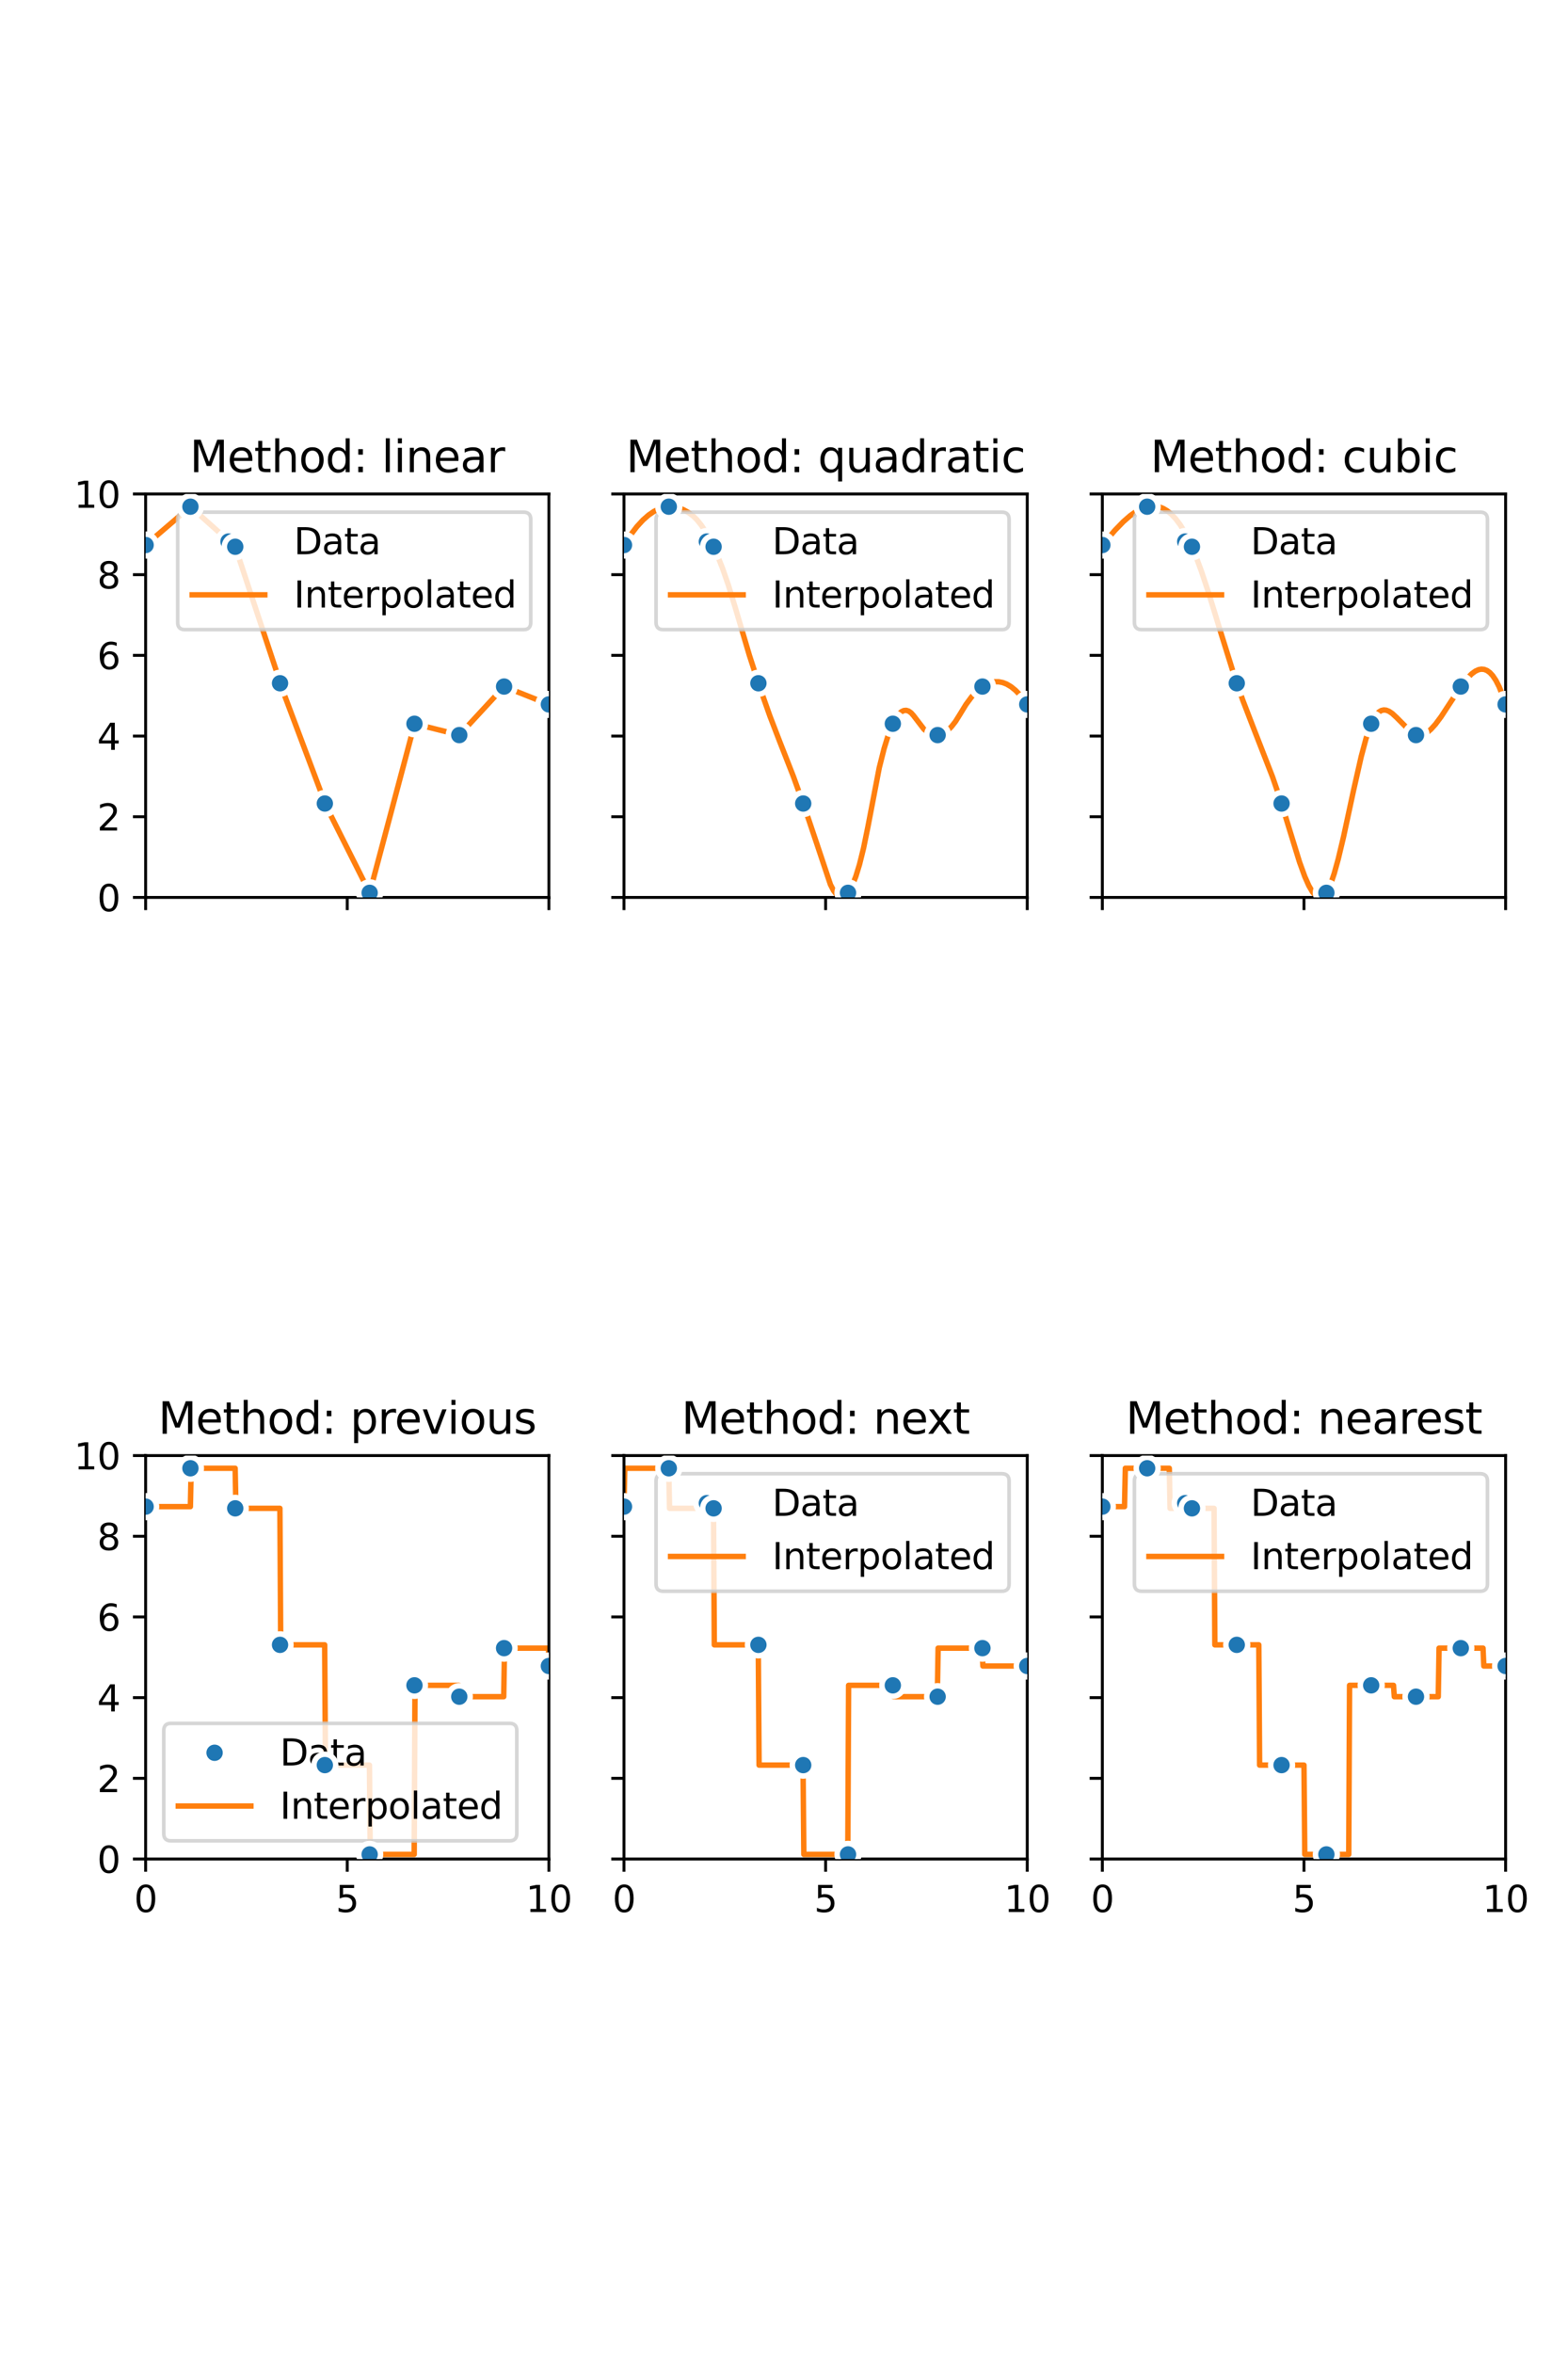 <?xml version="1.0" encoding="utf-8" standalone="no"?>
<!DOCTYPE svg PUBLIC "-//W3C//DTD SVG 1.1//EN"
  "http://www.w3.org/Graphics/SVG/1.1/DTD/svg11.dtd">
<svg xmlns:xlink="http://www.w3.org/1999/xlink" width="432pt" height="648pt" viewBox="0 0 432 648" xmlns="http://www.w3.org/2000/svg" version="1.1">
 <defs>
  <style type="text/css">*{stroke-linejoin: round; stroke-linecap: butt}</style>
 </defs>
 <g id="figure_1">
  <g id="patch_1">
   <path d="M 0 648 
L 432 648 
L 432 0 
L 0 0 
z
" style="fill: #ffffff"/>
  </g>
  <g id="axes_1">
   <g id="patch_2">
    <path d="M 40.12 247.144 
L 151.223 247.144 
L 151.223 136.041 
L 40.12 136.041 
z
" style="fill: #ffffff"/>
   </g>
   <g id="matplotlib.axis_1">
    <g id="xtick_1">
     <g id="line2d_1">
      <defs>
       <path id="m1d83438aa8" d="M 0 0 
L 0 3.5 
" style="stroke: #000000; stroke-width: 0.8"/>
      </defs>
      <g>
       <use xlink:href="#m1d83438aa8" x="40.12" y="247.144" style="stroke: #000000; stroke-width: 0.8"/>
      </g>
     </g>
    </g>
    <g id="xtick_2">
     <g id="line2d_2">
      <g>
       <use xlink:href="#m1d83438aa8" x="95.672" y="247.144" style="stroke: #000000; stroke-width: 0.8"/>
      </g>
     </g>
    </g>
    <g id="xtick_3">
     <g id="line2d_3">
      <g>
       <use xlink:href="#m1d83438aa8" x="151.223" y="247.144" style="stroke: #000000; stroke-width: 0.8"/>
      </g>
     </g>
    </g>
   </g>
   <g id="matplotlib.axis_2">
    <g id="ytick_1">
     <g id="line2d_4">
      <defs>
       <path id="ma675f79141" d="M 0 0 
L -3.5 0 
" style="stroke: #000000; stroke-width: 0.8"/>
      </defs>
      <g>
       <use xlink:href="#ma675f79141" x="40.12" y="247.144" style="stroke: #000000; stroke-width: 0.8"/>
      </g>
     </g>
     <g id="text_1">
      <!-- 0 -->
      <g transform="translate(26.758 250.943) scale(0.1 -0.1)">
       <defs>
        <path id="DejaVuSans-30" d="M 2034 4250 
Q 1547 4250 1301 3770 
Q 1056 3291 1056 2328 
Q 1056 1369 1301 889 
Q 1547 409 2034 409 
Q 2525 409 2770 889 
Q 3016 1369 3016 2328 
Q 3016 3291 2770 3770 
Q 2525 4250 2034 4250 
z
M 2034 4750 
Q 2819 4750 3233 4129 
Q 3647 3509 3647 2328 
Q 3647 1150 3233 529 
Q 2819 -91 2034 -91 
Q 1250 -91 836 529 
Q 422 1150 422 2328 
Q 422 3509 836 4129 
Q 1250 4750 2034 4750 
z
" transform="scale(0.016)"/>
       </defs>
       <use xlink:href="#DejaVuSans-30"/>
      </g>
     </g>
    </g>
    <g id="ytick_2">
     <g id="line2d_5">
      <g>
       <use xlink:href="#ma675f79141" x="40.12" y="224.923" style="stroke: #000000; stroke-width: 0.8"/>
      </g>
     </g>
     <g id="text_2">
      <!-- 2 -->
      <g transform="translate(26.758 228.723) scale(0.1 -0.1)">
       <defs>
        <path id="DejaVuSans-32" d="M 1228 531 
L 3431 531 
L 3431 0 
L 469 0 
L 469 531 
Q 828 903 1448 1529 
Q 2069 2156 2228 2338 
Q 2531 2678 2651 2914 
Q 2772 3150 2772 3378 
Q 2772 3750 2511 3984 
Q 2250 4219 1831 4219 
Q 1534 4219 1204 4116 
Q 875 4013 500 3803 
L 500 4441 
Q 881 4594 1212 4672 
Q 1544 4750 1819 4750 
Q 2544 4750 2975 4387 
Q 3406 4025 3406 3419 
Q 3406 3131 3298 2873 
Q 3191 2616 2906 2266 
Q 2828 2175 2409 1742 
Q 1991 1309 1228 531 
z
" transform="scale(0.016)"/>
       </defs>
       <use xlink:href="#DejaVuSans-32"/>
      </g>
     </g>
    </g>
    <g id="ytick_3">
     <g id="line2d_6">
      <g>
       <use xlink:href="#ma675f79141" x="40.12" y="202.703" style="stroke: #000000; stroke-width: 0.8"/>
      </g>
     </g>
     <g id="text_3">
      <!-- 4 -->
      <g transform="translate(26.758 206.502) scale(0.1 -0.1)">
       <defs>
        <path id="DejaVuSans-34" d="M 2419 4116 
L 825 1625 
L 2419 1625 
L 2419 4116 
z
M 2253 4666 
L 3047 4666 
L 3047 1625 
L 3713 1625 
L 3713 1100 
L 3047 1100 
L 3047 0 
L 2419 0 
L 2419 1100 
L 313 1100 
L 313 1709 
L 2253 4666 
z
" transform="scale(0.016)"/>
       </defs>
       <use xlink:href="#DejaVuSans-34"/>
      </g>
     </g>
    </g>
    <g id="ytick_4">
     <g id="line2d_7">
      <g>
       <use xlink:href="#ma675f79141" x="40.12" y="180.482" style="stroke: #000000; stroke-width: 0.8"/>
      </g>
     </g>
     <g id="text_4">
      <!-- 6 -->
      <g transform="translate(26.758 184.281) scale(0.1 -0.1)">
       <defs>
        <path id="DejaVuSans-36" d="M 2113 2584 
Q 1688 2584 1439 2293 
Q 1191 2003 1191 1497 
Q 1191 994 1439 701 
Q 1688 409 2113 409 
Q 2538 409 2786 701 
Q 3034 994 3034 1497 
Q 3034 2003 2786 2293 
Q 2538 2584 2113 2584 
z
M 3366 4563 
L 3366 3988 
Q 3128 4100 2886 4159 
Q 2644 4219 2406 4219 
Q 1781 4219 1451 3797 
Q 1122 3375 1075 2522 
Q 1259 2794 1537 2939 
Q 1816 3084 2150 3084 
Q 2853 3084 3261 2657 
Q 3669 2231 3669 1497 
Q 3669 778 3244 343 
Q 2819 -91 2113 -91 
Q 1303 -91 875 529 
Q 447 1150 447 2328 
Q 447 3434 972 4092 
Q 1497 4750 2381 4750 
Q 2619 4750 2861 4703 
Q 3103 4656 3366 4563 
z
" transform="scale(0.016)"/>
       </defs>
       <use xlink:href="#DejaVuSans-36"/>
      </g>
     </g>
    </g>
    <g id="ytick_5">
     <g id="line2d_8">
      <g>
       <use xlink:href="#ma675f79141" x="40.12" y="158.261" style="stroke: #000000; stroke-width: 0.8"/>
      </g>
     </g>
     <g id="text_5">
      <!-- 8 -->
      <g transform="translate(26.758 162.061) scale(0.1 -0.1)">
       <defs>
        <path id="DejaVuSans-38" d="M 2034 2216 
Q 1584 2216 1326 1975 
Q 1069 1734 1069 1313 
Q 1069 891 1326 650 
Q 1584 409 2034 409 
Q 2484 409 2743 651 
Q 3003 894 3003 1313 
Q 3003 1734 2745 1975 
Q 2488 2216 2034 2216 
z
M 1403 2484 
Q 997 2584 770 2862 
Q 544 3141 544 3541 
Q 544 4100 942 4425 
Q 1341 4750 2034 4750 
Q 2731 4750 3128 4425 
Q 3525 4100 3525 3541 
Q 3525 3141 3298 2862 
Q 3072 2584 2669 2484 
Q 3125 2378 3379 2068 
Q 3634 1759 3634 1313 
Q 3634 634 3220 271 
Q 2806 -91 2034 -91 
Q 1263 -91 848 271 
Q 434 634 434 1313 
Q 434 1759 690 2068 
Q 947 2378 1403 2484 
z
M 1172 3481 
Q 1172 3119 1398 2916 
Q 1625 2713 2034 2713 
Q 2441 2713 2670 2916 
Q 2900 3119 2900 3481 
Q 2900 3844 2670 4047 
Q 2441 4250 2034 4250 
Q 1625 4250 1398 4047 
Q 1172 3844 1172 3481 
z
" transform="scale(0.016)"/>
       </defs>
       <use xlink:href="#DejaVuSans-38"/>
      </g>
     </g>
    </g>
    <g id="ytick_6">
     <g id="line2d_9">
      <g>
       <use xlink:href="#ma675f79141" x="40.12" y="136.041" style="stroke: #000000; stroke-width: 0.8"/>
      </g>
     </g>
     <g id="text_6">
      <!-- 10 -->
      <g transform="translate(20.395 139.84) scale(0.1 -0.1)">
       <defs>
        <path id="DejaVuSans-31" d="M 794 531 
L 1825 531 
L 1825 4091 
L 703 3866 
L 703 4441 
L 1819 4666 
L 2450 4666 
L 2450 531 
L 3481 531 
L 3481 0 
L 794 0 
L 794 531 
z
" transform="scale(0.016)"/>
       </defs>
       <use xlink:href="#DejaVuSans-31"/>
       <use xlink:href="#DejaVuSans-30" x="63.623"/>
      </g>
     </g>
    </g>
   </g>
   <g id="line2d_10">
    <path d="M 40.12 150.103 
L 52.452 139.546 
L 53.23 140.22 
L 64.785 150.552 
L 65.452 152.528 
L 78.117 190.748 
L 89.894 222.074 
L 101.782 245.755 
L 101.893 245.691 
L 114.226 199.327 
L 126.558 202.415 
L 138.891 189.078 
L 151.223 193.993 
L 151.223 193.993 
" clip-path="url(#pc106c432dd)" style="fill: none; stroke: #ff7f0e; stroke-width: 1.5; stroke-linecap: square"/>
   </g>
   <g id="patch_3">
    <path d="M 40.12 247.144 
L 40.12 136.041 
" style="fill: none; stroke: #000000; stroke-width: 0.8; stroke-linejoin: miter; stroke-linecap: square"/>
   </g>
   <g id="patch_4">
    <path d="M 151.223 247.144 
L 151.223 136.041 
" style="fill: none; stroke: #000000; stroke-width: 0.8; stroke-linejoin: miter; stroke-linecap: square"/>
   </g>
   <g id="patch_5">
    <path d="M 40.12 247.144 
L 151.223 247.144 
" style="fill: none; stroke: #000000; stroke-width: 0.8; stroke-linejoin: miter; stroke-linecap: square"/>
   </g>
   <g id="patch_6">
    <path d="M 40.12 136.041 
L 151.223 136.041 
" style="fill: none; stroke: #000000; stroke-width: 0.8; stroke-linejoin: miter; stroke-linecap: square"/>
   </g>
   <g id="text_7">
    <!-- Method: linear -->
    <g transform="translate(52.268 130.041) scale(0.12 -0.12)">
     <defs>
      <path id="DejaVuSans-4d" d="M 628 4666 
L 1569 4666 
L 2759 1491 
L 3956 4666 
L 4897 4666 
L 4897 0 
L 4281 0 
L 4281 4097 
L 3078 897 
L 2444 897 
L 1241 4097 
L 1241 0 
L 628 0 
L 628 4666 
z
" transform="scale(0.016)"/>
      <path id="DejaVuSans-65" d="M 3597 1894 
L 3597 1613 
L 953 1613 
Q 991 1019 1311 708 
Q 1631 397 2203 397 
Q 2534 397 2845 478 
Q 3156 559 3463 722 
L 3463 178 
Q 3153 47 2828 -22 
Q 2503 -91 2169 -91 
Q 1331 -91 842 396 
Q 353 884 353 1716 
Q 353 2575 817 3079 
Q 1281 3584 2069 3584 
Q 2775 3584 3186 3129 
Q 3597 2675 3597 1894 
z
M 3022 2063 
Q 3016 2534 2758 2815 
Q 2500 3097 2075 3097 
Q 1594 3097 1305 2825 
Q 1016 2553 972 2059 
L 3022 2063 
z
" transform="scale(0.016)"/>
      <path id="DejaVuSans-74" d="M 1172 4494 
L 1172 3500 
L 2356 3500 
L 2356 3053 
L 1172 3053 
L 1172 1153 
Q 1172 725 1289 603 
Q 1406 481 1766 481 
L 2356 481 
L 2356 0 
L 1766 0 
Q 1100 0 847 248 
Q 594 497 594 1153 
L 594 3053 
L 172 3053 
L 172 3500 
L 594 3500 
L 594 4494 
L 1172 4494 
z
" transform="scale(0.016)"/>
      <path id="DejaVuSans-68" d="M 3513 2113 
L 3513 0 
L 2938 0 
L 2938 2094 
Q 2938 2591 2744 2837 
Q 2550 3084 2163 3084 
Q 1697 3084 1428 2787 
Q 1159 2491 1159 1978 
L 1159 0 
L 581 0 
L 581 4863 
L 1159 4863 
L 1159 2956 
Q 1366 3272 1645 3428 
Q 1925 3584 2291 3584 
Q 2894 3584 3203 3211 
Q 3513 2838 3513 2113 
z
" transform="scale(0.016)"/>
      <path id="DejaVuSans-6f" d="M 1959 3097 
Q 1497 3097 1228 2736 
Q 959 2375 959 1747 
Q 959 1119 1226 758 
Q 1494 397 1959 397 
Q 2419 397 2687 759 
Q 2956 1122 2956 1747 
Q 2956 2369 2687 2733 
Q 2419 3097 1959 3097 
z
M 1959 3584 
Q 2709 3584 3137 3096 
Q 3566 2609 3566 1747 
Q 3566 888 3137 398 
Q 2709 -91 1959 -91 
Q 1206 -91 779 398 
Q 353 888 353 1747 
Q 353 2609 779 3096 
Q 1206 3584 1959 3584 
z
" transform="scale(0.016)"/>
      <path id="DejaVuSans-64" d="M 2906 2969 
L 2906 4863 
L 3481 4863 
L 3481 0 
L 2906 0 
L 2906 525 
Q 2725 213 2448 61 
Q 2172 -91 1784 -91 
Q 1150 -91 751 415 
Q 353 922 353 1747 
Q 353 2572 751 3078 
Q 1150 3584 1784 3584 
Q 2172 3584 2448 3432 
Q 2725 3281 2906 2969 
z
M 947 1747 
Q 947 1113 1208 752 
Q 1469 391 1925 391 
Q 2381 391 2643 752 
Q 2906 1113 2906 1747 
Q 2906 2381 2643 2742 
Q 2381 3103 1925 3103 
Q 1469 3103 1208 2742 
Q 947 2381 947 1747 
z
" transform="scale(0.016)"/>
      <path id="DejaVuSans-3a" d="M 750 794 
L 1409 794 
L 1409 0 
L 750 0 
L 750 794 
z
M 750 3309 
L 1409 3309 
L 1409 2516 
L 750 2516 
L 750 3309 
z
" transform="scale(0.016)"/>
      <path id="DejaVuSans-20" transform="scale(0.016)"/>
      <path id="DejaVuSans-6c" d="M 603 4863 
L 1178 4863 
L 1178 0 
L 603 0 
L 603 4863 
z
" transform="scale(0.016)"/>
      <path id="DejaVuSans-69" d="M 603 3500 
L 1178 3500 
L 1178 0 
L 603 0 
L 603 3500 
z
M 603 4863 
L 1178 4863 
L 1178 4134 
L 603 4134 
L 603 4863 
z
" transform="scale(0.016)"/>
      <path id="DejaVuSans-6e" d="M 3513 2113 
L 3513 0 
L 2938 0 
L 2938 2094 
Q 2938 2591 2744 2837 
Q 2550 3084 2163 3084 
Q 1697 3084 1428 2787 
Q 1159 2491 1159 1978 
L 1159 0 
L 581 0 
L 581 3500 
L 1159 3500 
L 1159 2956 
Q 1366 3272 1645 3428 
Q 1925 3584 2291 3584 
Q 2894 3584 3203 3211 
Q 3513 2838 3513 2113 
z
" transform="scale(0.016)"/>
      <path id="DejaVuSans-61" d="M 2194 1759 
Q 1497 1759 1228 1600 
Q 959 1441 959 1056 
Q 959 750 1161 570 
Q 1363 391 1709 391 
Q 2188 391 2477 730 
Q 2766 1069 2766 1631 
L 2766 1759 
L 2194 1759 
z
M 3341 1997 
L 3341 0 
L 2766 0 
L 2766 531 
Q 2569 213 2275 61 
Q 1981 -91 1556 -91 
Q 1019 -91 701 211 
Q 384 513 384 1019 
Q 384 1609 779 1909 
Q 1175 2209 1959 2209 
L 2766 2209 
L 2766 2266 
Q 2766 2663 2505 2880 
Q 2244 3097 1772 3097 
Q 1472 3097 1187 3025 
Q 903 2953 641 2809 
L 641 3341 
Q 956 3463 1253 3523 
Q 1550 3584 1831 3584 
Q 2591 3584 2966 3190 
Q 3341 2797 3341 1997 
z
" transform="scale(0.016)"/>
      <path id="DejaVuSans-72" d="M 2631 2963 
Q 2534 3019 2420 3045 
Q 2306 3072 2169 3072 
Q 1681 3072 1420 2755 
Q 1159 2438 1159 1844 
L 1159 0 
L 581 0 
L 581 3500 
L 1159 3500 
L 1159 2956 
Q 1341 3275 1631 3429 
Q 1922 3584 2338 3584 
Q 2397 3584 2469 3576 
Q 2541 3569 2628 3553 
L 2631 2963 
z
" transform="scale(0.016)"/>
     </defs>
     <use xlink:href="#DejaVuSans-4d"/>
     <use xlink:href="#DejaVuSans-65" x="86.279"/>
     <use xlink:href="#DejaVuSans-74" x="147.803"/>
     <use xlink:href="#DejaVuSans-68" x="187.012"/>
     <use xlink:href="#DejaVuSans-6f" x="250.391"/>
     <use xlink:href="#DejaVuSans-64" x="311.572"/>
     <use xlink:href="#DejaVuSans-3a" x="375.049"/>
     <use xlink:href="#DejaVuSans-20" x="408.74"/>
     <use xlink:href="#DejaVuSans-6c" x="440.527"/>
     <use xlink:href="#DejaVuSans-69" x="468.311"/>
     <use xlink:href="#DejaVuSans-6e" x="496.094"/>
     <use xlink:href="#DejaVuSans-65" x="559.473"/>
     <use xlink:href="#DejaVuSans-61" x="620.996"/>
     <use xlink:href="#DejaVuSans-72" x="682.275"/>
    </g>
   </g>
   <g id="legend_1">
    <g id="patch_7">
     <path d="M 50.956 173.397 
L 144.223 173.397 
Q 146.223 173.397 146.223 171.397 
L 146.223 143.041 
Q 146.223 141.041 144.223 141.041 
L 50.956 141.041 
Q 48.956 141.041 48.956 143.041 
L 48.956 171.397 
Q 48.956 173.397 50.956 173.397 
z
" style="fill: #ffffff; opacity: 0.8; stroke: #cccccc; stroke-linejoin: miter"/>
    </g>
    <g id="line2d_11">
     <defs>
      <path id="m43e2a5b48d" d="M 0 3 
C 0.796 3 1.559 2.684 2.121 2.121 
C 2.684 1.559 3 0.796 3 0 
C 3 -0.796 2.684 -1.559 2.121 -2.121 
C 1.559 -2.684 0.796 -3 0 -3 
C -0.796 -3 -1.559 -2.684 -2.121 -2.121 
C -2.684 -1.559 -3 -0.796 -3 0 
C -3 0.796 -2.684 1.559 -2.121 2.121 
C -1.559 2.684 -0.796 3 0 3 
z
" style="stroke: #ffffff; stroke-width: 1.5"/>
     </defs>
     <g>
      <use xlink:href="#m43e2a5b48d" x="62.956" y="149.139" style="fill: #1f77b4; stroke: #ffffff; stroke-width: 1.5"/>
     </g>
    </g>
    <g id="text_8">
     <!-- Data -->
     <g transform="translate(80.956 152.639) scale(0.1 -0.1)">
      <defs>
       <path id="DejaVuSans-44" d="M 1259 4147 
L 1259 519 
L 2022 519 
Q 2988 519 3436 956 
Q 3884 1394 3884 2338 
Q 3884 3275 3436 3711 
Q 2988 4147 2022 4147 
L 1259 4147 
z
M 628 4666 
L 1925 4666 
Q 3281 4666 3915 4102 
Q 4550 3538 4550 2338 
Q 4550 1131 3912 565 
Q 3275 0 1925 0 
L 628 0 
L 628 4666 
z
" transform="scale(0.016)"/>
      </defs>
      <use xlink:href="#DejaVuSans-44"/>
      <use xlink:href="#DejaVuSans-61" x="77.002"/>
      <use xlink:href="#DejaVuSans-74" x="138.281"/>
      <use xlink:href="#DejaVuSans-61" x="177.49"/>
     </g>
    </g>
    <g id="line2d_12">
     <path d="M 52.956 163.817 
L 62.956 163.817 
L 72.956 163.817 
" style="fill: none; stroke: #ff7f0e; stroke-width: 1.5; stroke-linecap: square"/>
    </g>
    <g id="text_9">
     <!-- Interpolated -->
     <g transform="translate(80.956 167.317) scale(0.1 -0.1)">
      <defs>
       <path id="DejaVuSans-49" d="M 628 4666 
L 1259 4666 
L 1259 0 
L 628 0 
L 628 4666 
z
" transform="scale(0.016)"/>
       <path id="DejaVuSans-70" d="M 1159 525 
L 1159 -1331 
L 581 -1331 
L 581 3500 
L 1159 3500 
L 1159 2969 
Q 1341 3281 1617 3432 
Q 1894 3584 2278 3584 
Q 2916 3584 3314 3078 
Q 3713 2572 3713 1747 
Q 3713 922 3314 415 
Q 2916 -91 2278 -91 
Q 1894 -91 1617 61 
Q 1341 213 1159 525 
z
M 3116 1747 
Q 3116 2381 2855 2742 
Q 2594 3103 2138 3103 
Q 1681 3103 1420 2742 
Q 1159 2381 1159 1747 
Q 1159 1113 1420 752 
Q 1681 391 2138 391 
Q 2594 391 2855 752 
Q 3116 1113 3116 1747 
z
" transform="scale(0.016)"/>
      </defs>
      <use xlink:href="#DejaVuSans-49"/>
      <use xlink:href="#DejaVuSans-6e" x="29.492"/>
      <use xlink:href="#DejaVuSans-74" x="92.871"/>
      <use xlink:href="#DejaVuSans-65" x="132.08"/>
      <use xlink:href="#DejaVuSans-72" x="193.604"/>
      <use xlink:href="#DejaVuSans-70" x="234.717"/>
      <use xlink:href="#DejaVuSans-6f" x="298.193"/>
      <use xlink:href="#DejaVuSans-6c" x="359.375"/>
      <use xlink:href="#DejaVuSans-61" x="387.158"/>
      <use xlink:href="#DejaVuSans-74" x="448.438"/>
      <use xlink:href="#DejaVuSans-65" x="487.646"/>
      <use xlink:href="#DejaVuSans-64" x="549.17"/>
     </g>
    </g>
   </g>
   <g id="line2d_13">
    <g clip-path="url(#pc106c432dd)">
     <use xlink:href="#m43e2a5b48d" x="40.12" y="150.103" style="fill: #1f77b4; stroke: #ffffff; stroke-width: 1.5"/>
     <use xlink:href="#m43e2a5b48d" x="52.465" y="139.536" style="fill: #1f77b4; stroke: #ffffff; stroke-width: 1.5"/>
     <use xlink:href="#m43e2a5b48d" x="64.81" y="150.574" style="fill: #1f77b4; stroke: #ffffff; stroke-width: 1.5"/>
     <use xlink:href="#m43e2a5b48d" x="77.154" y="188.164" style="fill: #1f77b4; stroke: #ffffff; stroke-width: 1.5"/>
     <use xlink:href="#m43e2a5b48d" x="89.499" y="221.287" style="fill: #1f77b4; stroke: #ffffff; stroke-width: 1.5"/>
     <use xlink:href="#m43e2a5b48d" x="101.844" y="245.878" style="fill: #1f77b4; stroke: #ffffff; stroke-width: 1.5"/>
     <use xlink:href="#m43e2a5b48d" x="114.189" y="199.317" style="fill: #1f77b4; stroke: #ffffff; stroke-width: 1.5"/>
     <use xlink:href="#m43e2a5b48d" x="126.534" y="202.441" style="fill: #1f77b4; stroke: #ffffff; stroke-width: 1.5"/>
     <use xlink:href="#m43e2a5b48d" x="138.879" y="189.073" style="fill: #1f77b4; stroke: #ffffff; stroke-width: 1.5"/>
     <use xlink:href="#m43e2a5b48d" x="151.223" y="193.993" style="fill: #1f77b4; stroke: #ffffff; stroke-width: 1.5"/>
    </g>
   </g>
  </g>
  <g id="axes_2">
   <g id="patch_8">
    <path d="M 171.913 247.144 
L 283.017 247.144 
L 283.017 136.041 
L 171.913 136.041 
z
" style="fill: #ffffff"/>
   </g>
   <g id="matplotlib.axis_3">
    <g id="xtick_4">
     <g id="line2d_14">
      <g>
       <use xlink:href="#m1d83438aa8" x="171.913" y="247.144" style="stroke: #000000; stroke-width: 0.8"/>
      </g>
     </g>
    </g>
    <g id="xtick_5">
     <g id="line2d_15">
      <g>
       <use xlink:href="#m1d83438aa8" x="227.465" y="247.144" style="stroke: #000000; stroke-width: 0.8"/>
      </g>
     </g>
    </g>
    <g id="xtick_6">
     <g id="line2d_16">
      <g>
       <use xlink:href="#m1d83438aa8" x="283.017" y="247.144" style="stroke: #000000; stroke-width: 0.8"/>
      </g>
     </g>
    </g>
   </g>
   <g id="matplotlib.axis_4">
    <g id="ytick_7">
     <g id="line2d_17">
      <g>
       <use xlink:href="#ma675f79141" x="171.913" y="247.144" style="stroke: #000000; stroke-width: 0.8"/>
      </g>
     </g>
    </g>
    <g id="ytick_8">
     <g id="line2d_18">
      <g>
       <use xlink:href="#ma675f79141" x="171.913" y="224.923" style="stroke: #000000; stroke-width: 0.8"/>
      </g>
     </g>
    </g>
    <g id="ytick_9">
     <g id="line2d_19">
      <g>
       <use xlink:href="#ma675f79141" x="171.913" y="202.703" style="stroke: #000000; stroke-width: 0.8"/>
      </g>
     </g>
    </g>
    <g id="ytick_10">
     <g id="line2d_20">
      <g>
       <use xlink:href="#ma675f79141" x="171.913" y="180.482" style="stroke: #000000; stroke-width: 0.8"/>
      </g>
     </g>
    </g>
    <g id="ytick_11">
     <g id="line2d_21">
      <g>
       <use xlink:href="#ma675f79141" x="171.913" y="158.261" style="stroke: #000000; stroke-width: 0.8"/>
      </g>
     </g>
    </g>
    <g id="ytick_12">
     <g id="line2d_22">
      <g>
       <use xlink:href="#ma675f79141" x="171.913" y="136.041" style="stroke: #000000; stroke-width: 0.8"/>
      </g>
     </g>
    </g>
   </g>
   <g id="line2d_23">
    <path d="M 171.913 150.103 
L 173.691 147.362 
L 175.469 145.031 
L 177.135 143.218 
L 178.691 141.852 
L 180.135 140.864 
L 181.579 140.148 
L 182.913 139.727 
L 184.246 139.537 
L 185.579 139.577 
L 186.912 139.849 
L 188.246 140.351 
L 189.579 141.084 
L 190.912 142.059 
L 192.023 143.148 
L 193.245 144.668 
L 194.578 146.709 
L 196.023 149.372 
L 197.467 152.504 
L 199.023 156.403 
L 200.689 161.185 
L 202.467 166.975 
L 206.466 180.478 
L 209.355 189.375 
L 212.133 197.246 
L 214.799 204.171 
L 218.577 213.813 
L 221.799 222.731 
L 225.132 232.633 
L 228.798 243.616 
L 229.687 245.319 
L 230.465 246.333 
L 231.131 246.85 
L 231.687 247.032 
L 232.242 246.987 
L 232.798 246.716 
L 233.465 246.092 
L 234.131 245.143 
L 234.909 243.623 
L 235.798 241.343 
L 236.798 238.086 
L 237.909 233.606 
L 239.131 227.634 
L 242.242 211.439 
L 243.575 206.151 
L 244.686 202.563 
L 245.797 199.719 
L 246.686 197.979 
L 247.575 196.716 
L 248.352 196.001 
L 249.019 195.678 
L 249.686 195.622 
L 250.352 195.835 
L 251.019 196.316 
L 251.686 197.064 
L 254.574 200.834 
L 255.574 201.64 
L 256.574 202.171 
L 257.463 202.413 
L 258.352 202.439 
L 259.241 202.248 
L 260.129 201.841 
L 261.129 201.124 
L 262.129 200.133 
L 263.24 198.71 
L 264.462 196.754 
L 266.129 194.026 
L 267.684 191.92 
L 269.129 190.347 
L 270.462 189.222 
L 271.684 188.465 
L 272.906 187.972 
L 274.017 187.752 
L 275.128 187.75 
L 276.239 187.966 
L 277.35 188.399 
L 278.573 189.127 
L 279.795 190.118 
L 281.128 191.499 
L 282.572 193.35 
L 283.017 193.993 
L 283.017 193.993 
" clip-path="url(#p76a52f46da)" style="fill: none; stroke: #ff7f0e; stroke-width: 1.5; stroke-linecap: square"/>
   </g>
   <g id="patch_9">
    <path d="M 171.913 247.144 
L 171.913 136.041 
" style="fill: none; stroke: #000000; stroke-width: 0.8; stroke-linejoin: miter; stroke-linecap: square"/>
   </g>
   <g id="patch_10">
    <path d="M 283.017 247.144 
L 283.017 136.041 
" style="fill: none; stroke: #000000; stroke-width: 0.8; stroke-linejoin: miter; stroke-linecap: square"/>
   </g>
   <g id="patch_11">
    <path d="M 171.913 247.144 
L 283.017 247.144 
" style="fill: none; stroke: #000000; stroke-width: 0.8; stroke-linejoin: miter; stroke-linecap: square"/>
   </g>
   <g id="patch_12">
    <path d="M 171.913 136.041 
L 283.017 136.041 
" style="fill: none; stroke: #000000; stroke-width: 0.8; stroke-linejoin: miter; stroke-linecap: square"/>
   </g>
   <g id="text_10">
    <!-- Method: quadratic -->
    <g transform="translate(172.474 130.041) scale(0.12 -0.12)">
     <defs>
      <path id="DejaVuSans-71" d="M 947 1747 
Q 947 1113 1208 752 
Q 1469 391 1925 391 
Q 2381 391 2643 752 
Q 2906 1113 2906 1747 
Q 2906 2381 2643 2742 
Q 2381 3103 1925 3103 
Q 1469 3103 1208 2742 
Q 947 2381 947 1747 
z
M 2906 525 
Q 2725 213 2448 61 
Q 2172 -91 1784 -91 
Q 1150 -91 751 415 
Q 353 922 353 1747 
Q 353 2572 751 3078 
Q 1150 3584 1784 3584 
Q 2172 3584 2448 3432 
Q 2725 3281 2906 2969 
L 2906 3500 
L 3481 3500 
L 3481 -1331 
L 2906 -1331 
L 2906 525 
z
" transform="scale(0.016)"/>
      <path id="DejaVuSans-75" d="M 544 1381 
L 544 3500 
L 1119 3500 
L 1119 1403 
Q 1119 906 1312 657 
Q 1506 409 1894 409 
Q 2359 409 2629 706 
Q 2900 1003 2900 1516 
L 2900 3500 
L 3475 3500 
L 3475 0 
L 2900 0 
L 2900 538 
Q 2691 219 2414 64 
Q 2138 -91 1772 -91 
Q 1169 -91 856 284 
Q 544 659 544 1381 
z
M 1991 3584 
L 1991 3584 
z
" transform="scale(0.016)"/>
      <path id="DejaVuSans-63" d="M 3122 3366 
L 3122 2828 
Q 2878 2963 2633 3030 
Q 2388 3097 2138 3097 
Q 1578 3097 1268 2742 
Q 959 2388 959 1747 
Q 959 1106 1268 751 
Q 1578 397 2138 397 
Q 2388 397 2633 464 
Q 2878 531 3122 666 
L 3122 134 
Q 2881 22 2623 -34 
Q 2366 -91 2075 -91 
Q 1284 -91 818 406 
Q 353 903 353 1747 
Q 353 2603 823 3093 
Q 1294 3584 2113 3584 
Q 2378 3584 2631 3529 
Q 2884 3475 3122 3366 
z
" transform="scale(0.016)"/>
     </defs>
     <use xlink:href="#DejaVuSans-4d"/>
     <use xlink:href="#DejaVuSans-65" x="86.279"/>
     <use xlink:href="#DejaVuSans-74" x="147.803"/>
     <use xlink:href="#DejaVuSans-68" x="187.012"/>
     <use xlink:href="#DejaVuSans-6f" x="250.391"/>
     <use xlink:href="#DejaVuSans-64" x="311.572"/>
     <use xlink:href="#DejaVuSans-3a" x="375.049"/>
     <use xlink:href="#DejaVuSans-20" x="408.74"/>
     <use xlink:href="#DejaVuSans-71" x="440.527"/>
     <use xlink:href="#DejaVuSans-75" x="504.004"/>
     <use xlink:href="#DejaVuSans-61" x="567.383"/>
     <use xlink:href="#DejaVuSans-64" x="628.662"/>
     <use xlink:href="#DejaVuSans-72" x="692.139"/>
     <use xlink:href="#DejaVuSans-61" x="733.252"/>
     <use xlink:href="#DejaVuSans-74" x="794.531"/>
     <use xlink:href="#DejaVuSans-69" x="833.74"/>
     <use xlink:href="#DejaVuSans-63" x="861.523"/>
    </g>
   </g>
   <g id="legend_2">
    <g id="patch_13">
     <path d="M 182.749 173.397 
L 276.017 173.397 
Q 278.017 173.397 278.017 171.397 
L 278.017 143.041 
Q 278.017 141.041 276.017 141.041 
L 182.749 141.041 
Q 180.749 141.041 180.749 143.041 
L 180.749 171.397 
Q 180.749 173.397 182.749 173.397 
z
" style="fill: #ffffff; opacity: 0.8; stroke: #cccccc; stroke-linejoin: miter"/>
    </g>
    <g id="line2d_24">
     <g>
      <use xlink:href="#m43e2a5b48d" x="194.749" y="149.139" style="fill: #1f77b4; stroke: #ffffff; stroke-width: 1.5"/>
     </g>
    </g>
    <g id="text_11">
     <!-- Data -->
     <g transform="translate(212.749 152.639) scale(0.1 -0.1)">
      <use xlink:href="#DejaVuSans-44"/>
      <use xlink:href="#DejaVuSans-61" x="77.002"/>
      <use xlink:href="#DejaVuSans-74" x="138.281"/>
      <use xlink:href="#DejaVuSans-61" x="177.49"/>
     </g>
    </g>
    <g id="line2d_25">
     <path d="M 184.749 163.817 
L 194.749 163.817 
L 204.749 163.817 
" style="fill: none; stroke: #ff7f0e; stroke-width: 1.5; stroke-linecap: square"/>
    </g>
    <g id="text_12">
     <!-- Interpolated -->
     <g transform="translate(212.749 167.317) scale(0.1 -0.1)">
      <use xlink:href="#DejaVuSans-49"/>
      <use xlink:href="#DejaVuSans-6e" x="29.492"/>
      <use xlink:href="#DejaVuSans-74" x="92.871"/>
      <use xlink:href="#DejaVuSans-65" x="132.08"/>
      <use xlink:href="#DejaVuSans-72" x="193.604"/>
      <use xlink:href="#DejaVuSans-70" x="234.717"/>
      <use xlink:href="#DejaVuSans-6f" x="298.193"/>
      <use xlink:href="#DejaVuSans-6c" x="359.375"/>
      <use xlink:href="#DejaVuSans-61" x="387.158"/>
      <use xlink:href="#DejaVuSans-74" x="448.438"/>
      <use xlink:href="#DejaVuSans-65" x="487.646"/>
      <use xlink:href="#DejaVuSans-64" x="549.17"/>
     </g>
    </g>
   </g>
   <g id="line2d_26">
    <g clip-path="url(#p76a52f46da)">
     <use xlink:href="#m43e2a5b48d" x="171.913" y="150.103" style="fill: #1f77b4; stroke: #ffffff; stroke-width: 1.5"/>
     <use xlink:href="#m43e2a5b48d" x="184.258" y="139.536" style="fill: #1f77b4; stroke: #ffffff; stroke-width: 1.5"/>
     <use xlink:href="#m43e2a5b48d" x="196.603" y="150.574" style="fill: #1f77b4; stroke: #ffffff; stroke-width: 1.5"/>
     <use xlink:href="#m43e2a5b48d" x="208.948" y="188.164" style="fill: #1f77b4; stroke: #ffffff; stroke-width: 1.5"/>
     <use xlink:href="#m43e2a5b48d" x="221.293" y="221.287" style="fill: #1f77b4; stroke: #ffffff; stroke-width: 1.5"/>
     <use xlink:href="#m43e2a5b48d" x="233.637" y="245.878" style="fill: #1f77b4; stroke: #ffffff; stroke-width: 1.5"/>
     <use xlink:href="#m43e2a5b48d" x="245.982" y="199.317" style="fill: #1f77b4; stroke: #ffffff; stroke-width: 1.5"/>
     <use xlink:href="#m43e2a5b48d" x="258.327" y="202.441" style="fill: #1f77b4; stroke: #ffffff; stroke-width: 1.5"/>
     <use xlink:href="#m43e2a5b48d" x="270.672" y="189.073" style="fill: #1f77b4; stroke: #ffffff; stroke-width: 1.5"/>
     <use xlink:href="#m43e2a5b48d" x="283.017" y="193.993" style="fill: #1f77b4; stroke: #ffffff; stroke-width: 1.5"/>
    </g>
   </g>
  </g>
  <g id="axes_3">
   <g id="patch_14">
    <path d="M 303.707 247.144 
L 414.81 247.144 
L 414.81 136.041 
L 303.707 136.041 
z
" style="fill: #ffffff"/>
   </g>
   <g id="matplotlib.axis_5">
    <g id="xtick_7">
     <g id="line2d_27">
      <g>
       <use xlink:href="#m1d83438aa8" x="303.707" y="247.144" style="stroke: #000000; stroke-width: 0.8"/>
      </g>
     </g>
    </g>
    <g id="xtick_8">
     <g id="line2d_28">
      <g>
       <use xlink:href="#m1d83438aa8" x="359.258" y="247.144" style="stroke: #000000; stroke-width: 0.8"/>
      </g>
     </g>
    </g>
    <g id="xtick_9">
     <g id="line2d_29">
      <g>
       <use xlink:href="#m1d83438aa8" x="414.81" y="247.144" style="stroke: #000000; stroke-width: 0.8"/>
      </g>
     </g>
    </g>
   </g>
   <g id="matplotlib.axis_6">
    <g id="ytick_13">
     <g id="line2d_30">
      <g>
       <use xlink:href="#ma675f79141" x="303.707" y="247.144" style="stroke: #000000; stroke-width: 0.8"/>
      </g>
     </g>
    </g>
    <g id="ytick_14">
     <g id="line2d_31">
      <g>
       <use xlink:href="#ma675f79141" x="303.707" y="224.923" style="stroke: #000000; stroke-width: 0.8"/>
      </g>
     </g>
    </g>
    <g id="ytick_15">
     <g id="line2d_32">
      <g>
       <use xlink:href="#ma675f79141" x="303.707" y="202.703" style="stroke: #000000; stroke-width: 0.8"/>
      </g>
     </g>
    </g>
    <g id="ytick_16">
     <g id="line2d_33">
      <g>
       <use xlink:href="#ma675f79141" x="303.707" y="180.482" style="stroke: #000000; stroke-width: 0.8"/>
      </g>
     </g>
    </g>
    <g id="ytick_17">
     <g id="line2d_34">
      <g>
       <use xlink:href="#ma675f79141" x="303.707" y="158.261" style="stroke: #000000; stroke-width: 0.8"/>
      </g>
     </g>
    </g>
    <g id="ytick_18">
     <g id="line2d_35">
      <g>
       <use xlink:href="#ma675f79141" x="303.707" y="136.041" style="stroke: #000000; stroke-width: 0.8"/>
      </g>
     </g>
    </g>
   </g>
   <g id="line2d_36">
    <path d="M 303.707 150.103 
L 307.151 146.071 
L 309.484 143.669 
L 311.373 142.02 
L 313.039 140.844 
L 314.484 140.074 
L 315.817 139.595 
L 317.039 139.374 
L 318.261 139.379 
L 319.372 139.595 
L 320.483 140.028 
L 321.594 140.691 
L 322.705 141.597 
L 323.927 142.892 
L 325.15 144.517 
L 326.483 146.687 
L 327.816 149.296 
L 329.26 152.639 
L 330.927 157.099 
L 333.038 163.441 
L 336.371 174.289 
L 340.149 186.397 
L 342.371 192.76 
L 345.148 199.972 
L 350.592 213.945 
L 352.703 220.093 
L 354.925 227.328 
L 358.036 237.419 
L 359.481 241.397 
L 360.592 243.902 
L 361.592 245.628 
L 362.369 246.561 
L 363.036 247.04 
L 363.591 247.192 
L 364.147 247.101 
L 364.702 246.752 
L 365.258 246.13 
L 365.925 245.003 
L 366.702 243.195 
L 367.591 240.56 
L 368.702 236.564 
L 370.146 230.506 
L 372.924 217.624 
L 375.035 208.322 
L 376.368 203.352 
L 377.479 200.044 
L 378.368 198.078 
L 379.146 196.857 
L 379.924 196.054 
L 380.59 195.664 
L 381.257 195.517 
L 381.923 195.584 
L 382.701 195.894 
L 383.59 196.496 
L 384.812 197.631 
L 389.034 201.887 
L 389.923 202.372 
L 390.701 202.557 
L 391.478 202.516 
L 392.367 202.217 
L 393.256 201.677 
L 394.256 200.818 
L 395.478 199.467 
L 397.033 197.382 
L 399.367 193.812 
L 402.7 188.746 
L 404.255 186.781 
L 405.477 185.56 
L 406.477 184.832 
L 407.366 184.426 
L 408.144 184.281 
L 408.922 184.354 
L 409.699 184.663 
L 410.477 185.229 
L 411.255 186.071 
L 412.144 187.397 
L 413.032 189.14 
L 414.032 191.635 
L 414.81 193.993 
L 414.81 193.993 
" clip-path="url(#p02154112a8)" style="fill: none; stroke: #ff7f0e; stroke-width: 1.5; stroke-linecap: square"/>
   </g>
   <g id="patch_15">
    <path d="M 303.707 247.144 
L 303.707 136.041 
" style="fill: none; stroke: #000000; stroke-width: 0.8; stroke-linejoin: miter; stroke-linecap: square"/>
   </g>
   <g id="patch_16">
    <path d="M 414.81 247.144 
L 414.81 136.041 
" style="fill: none; stroke: #000000; stroke-width: 0.8; stroke-linejoin: miter; stroke-linecap: square"/>
   </g>
   <g id="patch_17">
    <path d="M 303.707 247.144 
L 414.81 247.144 
" style="fill: none; stroke: #000000; stroke-width: 0.8; stroke-linejoin: miter; stroke-linecap: square"/>
   </g>
   <g id="patch_18">
    <path d="M 303.707 136.041 
L 414.81 136.041 
" style="fill: none; stroke: #000000; stroke-width: 0.8; stroke-linejoin: miter; stroke-linecap: square"/>
   </g>
   <g id="text_13">
    <!-- Method: cubic -->
    <g transform="translate(316.95 130.041) scale(0.12 -0.12)">
     <defs>
      <path id="DejaVuSans-62" d="M 3116 1747 
Q 3116 2381 2855 2742 
Q 2594 3103 2138 3103 
Q 1681 3103 1420 2742 
Q 1159 2381 1159 1747 
Q 1159 1113 1420 752 
Q 1681 391 2138 391 
Q 2594 391 2855 752 
Q 3116 1113 3116 1747 
z
M 1159 2969 
Q 1341 3281 1617 3432 
Q 1894 3584 2278 3584 
Q 2916 3584 3314 3078 
Q 3713 2572 3713 1747 
Q 3713 922 3314 415 
Q 2916 -91 2278 -91 
Q 1894 -91 1617 61 
Q 1341 213 1159 525 
L 1159 0 
L 581 0 
L 581 4863 
L 1159 4863 
L 1159 2969 
z
" transform="scale(0.016)"/>
     </defs>
     <use xlink:href="#DejaVuSans-4d"/>
     <use xlink:href="#DejaVuSans-65" x="86.279"/>
     <use xlink:href="#DejaVuSans-74" x="147.803"/>
     <use xlink:href="#DejaVuSans-68" x="187.012"/>
     <use xlink:href="#DejaVuSans-6f" x="250.391"/>
     <use xlink:href="#DejaVuSans-64" x="311.572"/>
     <use xlink:href="#DejaVuSans-3a" x="375.049"/>
     <use xlink:href="#DejaVuSans-20" x="408.74"/>
     <use xlink:href="#DejaVuSans-63" x="440.527"/>
     <use xlink:href="#DejaVuSans-75" x="495.508"/>
     <use xlink:href="#DejaVuSans-62" x="558.887"/>
     <use xlink:href="#DejaVuSans-69" x="622.363"/>
     <use xlink:href="#DejaVuSans-63" x="650.146"/>
    </g>
   </g>
   <g id="legend_3">
    <g id="patch_19">
     <path d="M 314.543 173.397 
L 407.81 173.397 
Q 409.81 173.397 409.81 171.397 
L 409.81 143.041 
Q 409.81 141.041 407.81 141.041 
L 314.543 141.041 
Q 312.543 141.041 312.543 143.041 
L 312.543 171.397 
Q 312.543 173.397 314.543 173.397 
z
" style="fill: #ffffff; opacity: 0.8; stroke: #cccccc; stroke-linejoin: miter"/>
    </g>
    <g id="line2d_37">
     <g>
      <use xlink:href="#m43e2a5b48d" x="326.543" y="149.139" style="fill: #1f77b4; stroke: #ffffff; stroke-width: 1.5"/>
     </g>
    </g>
    <g id="text_14">
     <!-- Data -->
     <g transform="translate(344.543 152.639) scale(0.1 -0.1)">
      <use xlink:href="#DejaVuSans-44"/>
      <use xlink:href="#DejaVuSans-61" x="77.002"/>
      <use xlink:href="#DejaVuSans-74" x="138.281"/>
      <use xlink:href="#DejaVuSans-61" x="177.49"/>
     </g>
    </g>
    <g id="line2d_38">
     <path d="M 316.543 163.817 
L 326.543 163.817 
L 336.543 163.817 
" style="fill: none; stroke: #ff7f0e; stroke-width: 1.5; stroke-linecap: square"/>
    </g>
    <g id="text_15">
     <!-- Interpolated -->
     <g transform="translate(344.543 167.317) scale(0.1 -0.1)">
      <use xlink:href="#DejaVuSans-49"/>
      <use xlink:href="#DejaVuSans-6e" x="29.492"/>
      <use xlink:href="#DejaVuSans-74" x="92.871"/>
      <use xlink:href="#DejaVuSans-65" x="132.08"/>
      <use xlink:href="#DejaVuSans-72" x="193.604"/>
      <use xlink:href="#DejaVuSans-70" x="234.717"/>
      <use xlink:href="#DejaVuSans-6f" x="298.193"/>
      <use xlink:href="#DejaVuSans-6c" x="359.375"/>
      <use xlink:href="#DejaVuSans-61" x="387.158"/>
      <use xlink:href="#DejaVuSans-74" x="448.438"/>
      <use xlink:href="#DejaVuSans-65" x="487.646"/>
      <use xlink:href="#DejaVuSans-64" x="549.17"/>
     </g>
    </g>
   </g>
   <g id="line2d_39">
    <g clip-path="url(#p02154112a8)">
     <use xlink:href="#m43e2a5b48d" x="303.707" y="150.103" style="fill: #1f77b4; stroke: #ffffff; stroke-width: 1.5"/>
     <use xlink:href="#m43e2a5b48d" x="316.051" y="139.536" style="fill: #1f77b4; stroke: #ffffff; stroke-width: 1.5"/>
     <use xlink:href="#m43e2a5b48d" x="328.396" y="150.574" style="fill: #1f77b4; stroke: #ffffff; stroke-width: 1.5"/>
     <use xlink:href="#m43e2a5b48d" x="340.741" y="188.164" style="fill: #1f77b4; stroke: #ffffff; stroke-width: 1.5"/>
     <use xlink:href="#m43e2a5b48d" x="353.086" y="221.287" style="fill: #1f77b4; stroke: #ffffff; stroke-width: 1.5"/>
     <use xlink:href="#m43e2a5b48d" x="365.431" y="245.878" style="fill: #1f77b4; stroke: #ffffff; stroke-width: 1.5"/>
     <use xlink:href="#m43e2a5b48d" x="377.776" y="199.317" style="fill: #1f77b4; stroke: #ffffff; stroke-width: 1.5"/>
     <use xlink:href="#m43e2a5b48d" x="390.12" y="202.441" style="fill: #1f77b4; stroke: #ffffff; stroke-width: 1.5"/>
     <use xlink:href="#m43e2a5b48d" x="402.465" y="189.073" style="fill: #1f77b4; stroke: #ffffff; stroke-width: 1.5"/>
     <use xlink:href="#m43e2a5b48d" x="414.81" y="193.993" style="fill: #1f77b4; stroke: #ffffff; stroke-width: 1.5"/>
    </g>
   </g>
  </g>
  <g id="axes_4">
   <g id="patch_20">
    <path d="M 40.12 511.959 
L 151.223 511.959 
L 151.223 400.856 
L 40.12 400.856 
z
" style="fill: #ffffff"/>
   </g>
   <g id="matplotlib.axis_7">
    <g id="xtick_10">
     <g id="line2d_40">
      <g>
       <use xlink:href="#m1d83438aa8" x="40.12" y="511.959" style="stroke: #000000; stroke-width: 0.8"/>
      </g>
     </g>
     <g id="text_16">
      <!-- 0 -->
      <g transform="translate(36.939 526.558) scale(0.1 -0.1)">
       <use xlink:href="#DejaVuSans-30"/>
      </g>
     </g>
    </g>
    <g id="xtick_11">
     <g id="line2d_41">
      <g>
       <use xlink:href="#m1d83438aa8" x="95.672" y="511.959" style="stroke: #000000; stroke-width: 0.8"/>
      </g>
     </g>
     <g id="text_17">
      <!-- 5 -->
      <g transform="translate(92.49 526.558) scale(0.1 -0.1)">
       <defs>
        <path id="DejaVuSans-35" d="M 691 4666 
L 3169 4666 
L 3169 4134 
L 1269 4134 
L 1269 2991 
Q 1406 3038 1543 3061 
Q 1681 3084 1819 3084 
Q 2600 3084 3056 2656 
Q 3513 2228 3513 1497 
Q 3513 744 3044 326 
Q 2575 -91 1722 -91 
Q 1428 -91 1123 -41 
Q 819 9 494 109 
L 494 744 
Q 775 591 1075 516 
Q 1375 441 1709 441 
Q 2250 441 2565 725 
Q 2881 1009 2881 1497 
Q 2881 1984 2565 2268 
Q 2250 2553 1709 2553 
Q 1456 2553 1204 2497 
Q 953 2441 691 2322 
L 691 4666 
z
" transform="scale(0.016)"/>
       </defs>
       <use xlink:href="#DejaVuSans-35"/>
      </g>
     </g>
    </g>
    <g id="xtick_12">
     <g id="line2d_42">
      <g>
       <use xlink:href="#m1d83438aa8" x="151.223" y="511.959" style="stroke: #000000; stroke-width: 0.8"/>
      </g>
     </g>
     <g id="text_18">
      <!-- 10 -->
      <g transform="translate(144.861 526.558) scale(0.1 -0.1)">
       <use xlink:href="#DejaVuSans-31"/>
       <use xlink:href="#DejaVuSans-30" x="63.623"/>
      </g>
     </g>
    </g>
   </g>
   <g id="matplotlib.axis_8">
    <g id="ytick_19">
     <g id="line2d_43">
      <g>
       <use xlink:href="#ma675f79141" x="40.12" y="511.959" style="stroke: #000000; stroke-width: 0.8"/>
      </g>
     </g>
     <g id="text_19">
      <!-- 0 -->
      <g transform="translate(26.758 515.759) scale(0.1 -0.1)">
       <use xlink:href="#DejaVuSans-30"/>
      </g>
     </g>
    </g>
    <g id="ytick_20">
     <g id="line2d_44">
      <g>
       <use xlink:href="#ma675f79141" x="40.12" y="489.739" style="stroke: #000000; stroke-width: 0.8"/>
      </g>
     </g>
     <g id="text_20">
      <!-- 2 -->
      <g transform="translate(26.758 493.538) scale(0.1 -0.1)">
       <use xlink:href="#DejaVuSans-32"/>
      </g>
     </g>
    </g>
    <g id="ytick_21">
     <g id="line2d_45">
      <g>
       <use xlink:href="#ma675f79141" x="40.12" y="467.518" style="stroke: #000000; stroke-width: 0.8"/>
      </g>
     </g>
     <g id="text_21">
      <!-- 4 -->
      <g transform="translate(26.758 471.317) scale(0.1 -0.1)">
       <use xlink:href="#DejaVuSans-34"/>
      </g>
     </g>
    </g>
    <g id="ytick_22">
     <g id="line2d_46">
      <g>
       <use xlink:href="#ma675f79141" x="40.12" y="445.297" style="stroke: #000000; stroke-width: 0.8"/>
      </g>
     </g>
     <g id="text_22">
      <!-- 6 -->
      <g transform="translate(26.758 449.097) scale(0.1 -0.1)">
       <use xlink:href="#DejaVuSans-36"/>
      </g>
     </g>
    </g>
    <g id="ytick_23">
     <g id="line2d_47">
      <g>
       <use xlink:href="#ma675f79141" x="40.12" y="423.077" style="stroke: #000000; stroke-width: 0.8"/>
      </g>
     </g>
     <g id="text_23">
      <!-- 8 -->
      <g transform="translate(26.758 426.876) scale(0.1 -0.1)">
       <use xlink:href="#DejaVuSans-38"/>
      </g>
     </g>
    </g>
    <g id="ytick_24">
     <g id="line2d_48">
      <g>
       <use xlink:href="#ma675f79141" x="40.12" y="400.856" style="stroke: #000000; stroke-width: 0.8"/>
      </g>
     </g>
     <g id="text_24">
      <!-- 10 -->
      <g transform="translate(20.395 404.655) scale(0.1 -0.1)">
       <use xlink:href="#DejaVuSans-31"/>
       <use xlink:href="#DejaVuSans-30" x="63.623"/>
      </g>
     </g>
    </g>
   </g>
   <g id="line2d_49">
    <path d="M 40.12 414.918 
L 52.452 414.918 
L 52.675 404.351 
L 64.785 404.351 
L 65.007 415.389 
L 77.117 415.389 
L 77.34 452.979 
L 89.45 452.979 
L 89.672 486.102 
L 101.782 486.102 
L 102.005 510.693 
L 114.115 510.693 
L 114.337 464.133 
L 126.447 464.133 
L 126.669 467.257 
L 138.78 467.257 
L 139.002 453.888 
L 151.112 453.888 
L 151.223 458.808 
L 151.223 458.808 
" clip-path="url(#p3c41a3960b)" style="fill: none; stroke: #ff7f0e; stroke-width: 1.5; stroke-linecap: square"/>
   </g>
   <g id="patch_21">
    <path d="M 40.12 511.959 
L 40.12 400.856 
" style="fill: none; stroke: #000000; stroke-width: 0.8; stroke-linejoin: miter; stroke-linecap: square"/>
   </g>
   <g id="patch_22">
    <path d="M 151.223 511.959 
L 151.223 400.856 
" style="fill: none; stroke: #000000; stroke-width: 0.8; stroke-linejoin: miter; stroke-linecap: square"/>
   </g>
   <g id="patch_23">
    <path d="M 40.12 511.959 
L 151.223 511.959 
" style="fill: none; stroke: #000000; stroke-width: 0.8; stroke-linejoin: miter; stroke-linecap: square"/>
   </g>
   <g id="patch_24">
    <path d="M 40.12 400.856 
L 151.223 400.856 
" style="fill: none; stroke: #000000; stroke-width: 0.8; stroke-linejoin: miter; stroke-linecap: square"/>
   </g>
   <g id="text_25">
    <!-- Method: previous -->
    <g transform="translate(43.59 394.856) scale(0.12 -0.12)">
     <defs>
      <path id="DejaVuSans-76" d="M 191 3500 
L 800 3500 
L 1894 563 
L 2988 3500 
L 3597 3500 
L 2284 0 
L 1503 0 
L 191 3500 
z
" transform="scale(0.016)"/>
      <path id="DejaVuSans-73" d="M 2834 3397 
L 2834 2853 
Q 2591 2978 2328 3040 
Q 2066 3103 1784 3103 
Q 1356 3103 1142 2972 
Q 928 2841 928 2578 
Q 928 2378 1081 2264 
Q 1234 2150 1697 2047 
L 1894 2003 
Q 2506 1872 2764 1633 
Q 3022 1394 3022 966 
Q 3022 478 2636 193 
Q 2250 -91 1575 -91 
Q 1294 -91 989 -36 
Q 684 19 347 128 
L 347 722 
Q 666 556 975 473 
Q 1284 391 1588 391 
Q 1994 391 2212 530 
Q 2431 669 2431 922 
Q 2431 1156 2273 1281 
Q 2116 1406 1581 1522 
L 1381 1569 
Q 847 1681 609 1914 
Q 372 2147 372 2553 
Q 372 3047 722 3315 
Q 1072 3584 1716 3584 
Q 2034 3584 2315 3537 
Q 2597 3491 2834 3397 
z
" transform="scale(0.016)"/>
     </defs>
     <use xlink:href="#DejaVuSans-4d"/>
     <use xlink:href="#DejaVuSans-65" x="86.279"/>
     <use xlink:href="#DejaVuSans-74" x="147.803"/>
     <use xlink:href="#DejaVuSans-68" x="187.012"/>
     <use xlink:href="#DejaVuSans-6f" x="250.391"/>
     <use xlink:href="#DejaVuSans-64" x="311.572"/>
     <use xlink:href="#DejaVuSans-3a" x="375.049"/>
     <use xlink:href="#DejaVuSans-20" x="408.74"/>
     <use xlink:href="#DejaVuSans-70" x="440.527"/>
     <use xlink:href="#DejaVuSans-72" x="504.004"/>
     <use xlink:href="#DejaVuSans-65" x="542.867"/>
     <use xlink:href="#DejaVuSans-76" x="604.391"/>
     <use xlink:href="#DejaVuSans-69" x="663.57"/>
     <use xlink:href="#DejaVuSans-6f" x="691.354"/>
     <use xlink:href="#DejaVuSans-75" x="752.535"/>
     <use xlink:href="#DejaVuSans-73" x="815.914"/>
    </g>
   </g>
   <g id="legend_4">
    <g id="patch_25">
     <path d="M 47.12 506.959 
L 140.387 506.959 
Q 142.387 506.959 142.387 504.959 
L 142.387 476.603 
Q 142.387 474.603 140.387 474.603 
L 47.12 474.603 
Q 45.12 474.603 45.12 476.603 
L 45.12 504.959 
Q 45.12 506.959 47.12 506.959 
z
" style="fill: #ffffff; opacity: 0.8; stroke: #cccccc; stroke-linejoin: miter"/>
    </g>
    <g id="line2d_50">
     <g>
      <use xlink:href="#m43e2a5b48d" x="59.12" y="482.702" style="fill: #1f77b4; stroke: #ffffff; stroke-width: 1.5"/>
     </g>
    </g>
    <g id="text_26">
     <!-- Data -->
     <g transform="translate(77.12 486.202) scale(0.1 -0.1)">
      <use xlink:href="#DejaVuSans-44"/>
      <use xlink:href="#DejaVuSans-61" x="77.002"/>
      <use xlink:href="#DejaVuSans-74" x="138.281"/>
      <use xlink:href="#DejaVuSans-61" x="177.49"/>
     </g>
    </g>
    <g id="line2d_51">
     <path d="M 49.12 497.38 
L 59.12 497.38 
L 69.12 497.38 
" style="fill: none; stroke: #ff7f0e; stroke-width: 1.5; stroke-linecap: square"/>
    </g>
    <g id="text_27">
     <!-- Interpolated -->
     <g transform="translate(77.12 500.88) scale(0.1 -0.1)">
      <use xlink:href="#DejaVuSans-49"/>
      <use xlink:href="#DejaVuSans-6e" x="29.492"/>
      <use xlink:href="#DejaVuSans-74" x="92.871"/>
      <use xlink:href="#DejaVuSans-65" x="132.08"/>
      <use xlink:href="#DejaVuSans-72" x="193.604"/>
      <use xlink:href="#DejaVuSans-70" x="234.717"/>
      <use xlink:href="#DejaVuSans-6f" x="298.193"/>
      <use xlink:href="#DejaVuSans-6c" x="359.375"/>
      <use xlink:href="#DejaVuSans-61" x="387.158"/>
      <use xlink:href="#DejaVuSans-74" x="448.438"/>
      <use xlink:href="#DejaVuSans-65" x="487.646"/>
      <use xlink:href="#DejaVuSans-64" x="549.17"/>
     </g>
    </g>
   </g>
   <g id="line2d_52">
    <g clip-path="url(#p3c41a3960b)">
     <use xlink:href="#m43e2a5b48d" x="40.12" y="414.918" style="fill: #1f77b4; stroke: #ffffff; stroke-width: 1.5"/>
     <use xlink:href="#m43e2a5b48d" x="52.465" y="404.351" style="fill: #1f77b4; stroke: #ffffff; stroke-width: 1.5"/>
     <use xlink:href="#m43e2a5b48d" x="64.81" y="415.389" style="fill: #1f77b4; stroke: #ffffff; stroke-width: 1.5"/>
     <use xlink:href="#m43e2a5b48d" x="77.154" y="452.979" style="fill: #1f77b4; stroke: #ffffff; stroke-width: 1.5"/>
     <use xlink:href="#m43e2a5b48d" x="89.499" y="486.102" style="fill: #1f77b4; stroke: #ffffff; stroke-width: 1.5"/>
     <use xlink:href="#m43e2a5b48d" x="101.844" y="510.693" style="fill: #1f77b4; stroke: #ffffff; stroke-width: 1.5"/>
     <use xlink:href="#m43e2a5b48d" x="114.189" y="464.133" style="fill: #1f77b4; stroke: #ffffff; stroke-width: 1.5"/>
     <use xlink:href="#m43e2a5b48d" x="126.534" y="467.257" style="fill: #1f77b4; stroke: #ffffff; stroke-width: 1.5"/>
     <use xlink:href="#m43e2a5b48d" x="138.879" y="453.888" style="fill: #1f77b4; stroke: #ffffff; stroke-width: 1.5"/>
     <use xlink:href="#m43e2a5b48d" x="151.223" y="458.808" style="fill: #1f77b4; stroke: #ffffff; stroke-width: 1.5"/>
    </g>
   </g>
  </g>
  <g id="axes_5">
   <g id="patch_26">
    <path d="M 171.913 511.959 
L 283.017 511.959 
L 283.017 400.856 
L 171.913 400.856 
z
" style="fill: #ffffff"/>
   </g>
   <g id="matplotlib.axis_9">
    <g id="xtick_13">
     <g id="line2d_53">
      <g>
       <use xlink:href="#m1d83438aa8" x="171.913" y="511.959" style="stroke: #000000; stroke-width: 0.8"/>
      </g>
     </g>
     <g id="text_28">
      <!-- 0 -->
      <g transform="translate(168.732 526.558) scale(0.1 -0.1)">
       <use xlink:href="#DejaVuSans-30"/>
      </g>
     </g>
    </g>
    <g id="xtick_14">
     <g id="line2d_54">
      <g>
       <use xlink:href="#m1d83438aa8" x="227.465" y="511.959" style="stroke: #000000; stroke-width: 0.8"/>
      </g>
     </g>
     <g id="text_29">
      <!-- 5 -->
      <g transform="translate(224.284 526.558) scale(0.1 -0.1)">
       <use xlink:href="#DejaVuSans-35"/>
      </g>
     </g>
    </g>
    <g id="xtick_15">
     <g id="line2d_55">
      <g>
       <use xlink:href="#m1d83438aa8" x="283.017" y="511.959" style="stroke: #000000; stroke-width: 0.8"/>
      </g>
     </g>
     <g id="text_30">
      <!-- 10 -->
      <g transform="translate(276.654 526.558) scale(0.1 -0.1)">
       <use xlink:href="#DejaVuSans-31"/>
       <use xlink:href="#DejaVuSans-30" x="63.623"/>
      </g>
     </g>
    </g>
   </g>
   <g id="matplotlib.axis_10">
    <g id="ytick_25">
     <g id="line2d_56">
      <g>
       <use xlink:href="#ma675f79141" x="171.913" y="511.959" style="stroke: #000000; stroke-width: 0.8"/>
      </g>
     </g>
    </g>
    <g id="ytick_26">
     <g id="line2d_57">
      <g>
       <use xlink:href="#ma675f79141" x="171.913" y="489.739" style="stroke: #000000; stroke-width: 0.8"/>
      </g>
     </g>
    </g>
    <g id="ytick_27">
     <g id="line2d_58">
      <g>
       <use xlink:href="#ma675f79141" x="171.913" y="467.518" style="stroke: #000000; stroke-width: 0.8"/>
      </g>
     </g>
    </g>
    <g id="ytick_28">
     <g id="line2d_59">
      <g>
       <use xlink:href="#ma675f79141" x="171.913" y="445.297" style="stroke: #000000; stroke-width: 0.8"/>
      </g>
     </g>
    </g>
    <g id="ytick_29">
     <g id="line2d_60">
      <g>
       <use xlink:href="#ma675f79141" x="171.913" y="423.077" style="stroke: #000000; stroke-width: 0.8"/>
      </g>
     </g>
    </g>
    <g id="ytick_30">
     <g id="line2d_61">
      <g>
       <use xlink:href="#ma675f79141" x="171.913" y="400.856" style="stroke: #000000; stroke-width: 0.8"/>
      </g>
     </g>
    </g>
   </g>
   <g id="line2d_62">
    <path d="M 171.913 414.918 
L 172.136 404.351 
L 184.246 404.351 
L 184.468 415.389 
L 196.578 415.389 
L 196.8 452.979 
L 208.911 452.979 
L 209.133 486.102 
L 221.243 486.102 
L 221.465 510.693 
L 233.576 510.693 
L 233.798 464.133 
L 245.908 464.133 
L 246.13 467.257 
L 258.241 467.257 
L 258.463 453.888 
L 270.573 453.888 
L 270.795 458.808 
L 283.017 458.808 
L 283.017 458.808 
" clip-path="url(#p698737b092)" style="fill: none; stroke: #ff7f0e; stroke-width: 1.5; stroke-linecap: square"/>
   </g>
   <g id="patch_27">
    <path d="M 171.913 511.959 
L 171.913 400.856 
" style="fill: none; stroke: #000000; stroke-width: 0.8; stroke-linejoin: miter; stroke-linecap: square"/>
   </g>
   <g id="patch_28">
    <path d="M 283.017 511.959 
L 283.017 400.856 
" style="fill: none; stroke: #000000; stroke-width: 0.8; stroke-linejoin: miter; stroke-linecap: square"/>
   </g>
   <g id="patch_29">
    <path d="M 171.913 511.959 
L 283.017 511.959 
" style="fill: none; stroke: #000000; stroke-width: 0.8; stroke-linejoin: miter; stroke-linecap: square"/>
   </g>
   <g id="patch_30">
    <path d="M 171.913 400.856 
L 283.017 400.856 
" style="fill: none; stroke: #000000; stroke-width: 0.8; stroke-linejoin: miter; stroke-linecap: square"/>
   </g>
   <g id="text_31">
    <!-- Method: next -->
    <g transform="translate(187.74 394.856) scale(0.12 -0.12)">
     <defs>
      <path id="DejaVuSans-78" d="M 3513 3500 
L 2247 1797 
L 3578 0 
L 2900 0 
L 1881 1375 
L 863 0 
L 184 0 
L 1544 1831 
L 300 3500 
L 978 3500 
L 1906 2253 
L 2834 3500 
L 3513 3500 
z
" transform="scale(0.016)"/>
     </defs>
     <use xlink:href="#DejaVuSans-4d"/>
     <use xlink:href="#DejaVuSans-65" x="86.279"/>
     <use xlink:href="#DejaVuSans-74" x="147.803"/>
     <use xlink:href="#DejaVuSans-68" x="187.012"/>
     <use xlink:href="#DejaVuSans-6f" x="250.391"/>
     <use xlink:href="#DejaVuSans-64" x="311.572"/>
     <use xlink:href="#DejaVuSans-3a" x="375.049"/>
     <use xlink:href="#DejaVuSans-20" x="408.74"/>
     <use xlink:href="#DejaVuSans-6e" x="440.527"/>
     <use xlink:href="#DejaVuSans-65" x="503.906"/>
     <use xlink:href="#DejaVuSans-78" x="563.68"/>
     <use xlink:href="#DejaVuSans-74" x="622.859"/>
    </g>
   </g>
   <g id="legend_5">
    <g id="patch_31">
     <path d="M 182.749 438.212 
L 276.017 438.212 
Q 278.017 438.212 278.017 436.212 
L 278.017 407.856 
Q 278.017 405.856 276.017 405.856 
L 182.749 405.856 
Q 180.749 405.856 180.749 407.856 
L 180.749 436.212 
Q 180.749 438.212 182.749 438.212 
z
" style="fill: #ffffff; opacity: 0.8; stroke: #cccccc; stroke-linejoin: miter"/>
    </g>
    <g id="line2d_63">
     <g>
      <use xlink:href="#m43e2a5b48d" x="194.749" y="413.954" style="fill: #1f77b4; stroke: #ffffff; stroke-width: 1.5"/>
     </g>
    </g>
    <g id="text_32">
     <!-- Data -->
     <g transform="translate(212.749 417.454) scale(0.1 -0.1)">
      <use xlink:href="#DejaVuSans-44"/>
      <use xlink:href="#DejaVuSans-61" x="77.002"/>
      <use xlink:href="#DejaVuSans-74" x="138.281"/>
      <use xlink:href="#DejaVuSans-61" x="177.49"/>
     </g>
    </g>
    <g id="line2d_64">
     <path d="M 184.749 428.633 
L 194.749 428.633 
L 204.749 428.633 
" style="fill: none; stroke: #ff7f0e; stroke-width: 1.5; stroke-linecap: square"/>
    </g>
    <g id="text_33">
     <!-- Interpolated -->
     <g transform="translate(212.749 432.133) scale(0.1 -0.1)">
      <use xlink:href="#DejaVuSans-49"/>
      <use xlink:href="#DejaVuSans-6e" x="29.492"/>
      <use xlink:href="#DejaVuSans-74" x="92.871"/>
      <use xlink:href="#DejaVuSans-65" x="132.08"/>
      <use xlink:href="#DejaVuSans-72" x="193.604"/>
      <use xlink:href="#DejaVuSans-70" x="234.717"/>
      <use xlink:href="#DejaVuSans-6f" x="298.193"/>
      <use xlink:href="#DejaVuSans-6c" x="359.375"/>
      <use xlink:href="#DejaVuSans-61" x="387.158"/>
      <use xlink:href="#DejaVuSans-74" x="448.438"/>
      <use xlink:href="#DejaVuSans-65" x="487.646"/>
      <use xlink:href="#DejaVuSans-64" x="549.17"/>
     </g>
    </g>
   </g>
   <g id="line2d_65">
    <g clip-path="url(#p698737b092)">
     <use xlink:href="#m43e2a5b48d" x="171.913" y="414.918" style="fill: #1f77b4; stroke: #ffffff; stroke-width: 1.5"/>
     <use xlink:href="#m43e2a5b48d" x="184.258" y="404.351" style="fill: #1f77b4; stroke: #ffffff; stroke-width: 1.5"/>
     <use xlink:href="#m43e2a5b48d" x="196.603" y="415.389" style="fill: #1f77b4; stroke: #ffffff; stroke-width: 1.5"/>
     <use xlink:href="#m43e2a5b48d" x="208.948" y="452.979" style="fill: #1f77b4; stroke: #ffffff; stroke-width: 1.5"/>
     <use xlink:href="#m43e2a5b48d" x="221.293" y="486.102" style="fill: #1f77b4; stroke: #ffffff; stroke-width: 1.5"/>
     <use xlink:href="#m43e2a5b48d" x="233.637" y="510.693" style="fill: #1f77b4; stroke: #ffffff; stroke-width: 1.5"/>
     <use xlink:href="#m43e2a5b48d" x="245.982" y="464.133" style="fill: #1f77b4; stroke: #ffffff; stroke-width: 1.5"/>
     <use xlink:href="#m43e2a5b48d" x="258.327" y="467.257" style="fill: #1f77b4; stroke: #ffffff; stroke-width: 1.5"/>
     <use xlink:href="#m43e2a5b48d" x="270.672" y="453.888" style="fill: #1f77b4; stroke: #ffffff; stroke-width: 1.5"/>
     <use xlink:href="#m43e2a5b48d" x="283.017" y="458.808" style="fill: #1f77b4; stroke: #ffffff; stroke-width: 1.5"/>
    </g>
   </g>
  </g>
  <g id="axes_6">
   <g id="patch_32">
    <path d="M 303.707 511.959 
L 414.81 511.959 
L 414.81 400.856 
L 303.707 400.856 
z
" style="fill: #ffffff"/>
   </g>
   <g id="matplotlib.axis_11">
    <g id="xtick_16">
     <g id="line2d_66">
      <g>
       <use xlink:href="#m1d83438aa8" x="303.707" y="511.959" style="stroke: #000000; stroke-width: 0.8"/>
      </g>
     </g>
     <g id="text_34">
      <!-- 0 -->
      <g transform="translate(300.525 526.558) scale(0.1 -0.1)">
       <use xlink:href="#DejaVuSans-30"/>
      </g>
     </g>
    </g>
    <g id="xtick_17">
     <g id="line2d_67">
      <g>
       <use xlink:href="#m1d83438aa8" x="359.258" y="511.959" style="stroke: #000000; stroke-width: 0.8"/>
      </g>
     </g>
     <g id="text_35">
      <!-- 5 -->
      <g transform="translate(356.077 526.558) scale(0.1 -0.1)">
       <use xlink:href="#DejaVuSans-35"/>
      </g>
     </g>
    </g>
    <g id="xtick_18">
     <g id="line2d_68">
      <g>
       <use xlink:href="#m1d83438aa8" x="414.81" y="511.959" style="stroke: #000000; stroke-width: 0.8"/>
      </g>
     </g>
     <g id="text_36">
      <!-- 10 -->
      <g transform="translate(408.447 526.558) scale(0.1 -0.1)">
       <use xlink:href="#DejaVuSans-31"/>
       <use xlink:href="#DejaVuSans-30" x="63.623"/>
      </g>
     </g>
    </g>
   </g>
   <g id="matplotlib.axis_12">
    <g id="ytick_31">
     <g id="line2d_69">
      <g>
       <use xlink:href="#ma675f79141" x="303.707" y="511.959" style="stroke: #000000; stroke-width: 0.8"/>
      </g>
     </g>
    </g>
    <g id="ytick_32">
     <g id="line2d_70">
      <g>
       <use xlink:href="#ma675f79141" x="303.707" y="489.739" style="stroke: #000000; stroke-width: 0.8"/>
      </g>
     </g>
    </g>
    <g id="ytick_33">
     <g id="line2d_71">
      <g>
       <use xlink:href="#ma675f79141" x="303.707" y="467.518" style="stroke: #000000; stroke-width: 0.8"/>
      </g>
     </g>
    </g>
    <g id="ytick_34">
     <g id="line2d_72">
      <g>
       <use xlink:href="#ma675f79141" x="303.707" y="445.297" style="stroke: #000000; stroke-width: 0.8"/>
      </g>
     </g>
    </g>
    <g id="ytick_35">
     <g id="line2d_73">
      <g>
       <use xlink:href="#ma675f79141" x="303.707" y="423.077" style="stroke: #000000; stroke-width: 0.8"/>
      </g>
     </g>
    </g>
    <g id="ytick_36">
     <g id="line2d_74">
      <g>
       <use xlink:href="#ma675f79141" x="303.707" y="400.856" style="stroke: #000000; stroke-width: 0.8"/>
      </g>
     </g>
    </g>
   </g>
   <g id="line2d_75">
    <path d="M 303.707 414.918 
L 309.817 414.918 
L 310.04 404.351 
L 322.15 404.351 
L 322.372 415.389 
L 334.482 415.389 
L 334.704 452.979 
L 346.815 452.979 
L 347.037 486.102 
L 359.258 486.102 
L 359.481 510.693 
L 371.591 510.693 
L 371.813 464.133 
L 383.923 464.133 
L 384.145 467.257 
L 396.256 467.257 
L 396.478 453.888 
L 408.588 453.888 
L 408.81 458.808 
L 414.81 458.808 
L 414.81 458.808 
" clip-path="url(#p05e7b55381)" style="fill: none; stroke: #ff7f0e; stroke-width: 1.5; stroke-linecap: square"/>
   </g>
   <g id="patch_33">
    <path d="M 303.707 511.959 
L 303.707 400.856 
" style="fill: none; stroke: #000000; stroke-width: 0.8; stroke-linejoin: miter; stroke-linecap: square"/>
   </g>
   <g id="patch_34">
    <path d="M 414.81 511.959 
L 414.81 400.856 
" style="fill: none; stroke: #000000; stroke-width: 0.8; stroke-linejoin: miter; stroke-linecap: square"/>
   </g>
   <g id="patch_35">
    <path d="M 303.707 511.959 
L 414.81 511.959 
" style="fill: none; stroke: #000000; stroke-width: 0.8; stroke-linejoin: miter; stroke-linecap: square"/>
   </g>
   <g id="patch_36">
    <path d="M 303.707 400.856 
L 414.81 400.856 
" style="fill: none; stroke: #000000; stroke-width: 0.8; stroke-linejoin: miter; stroke-linecap: square"/>
   </g>
   <g id="text_37">
    <!-- Method: nearest -->
    <g transform="translate(310.154 394.856) scale(0.12 -0.12)">
     <use xlink:href="#DejaVuSans-4d"/>
     <use xlink:href="#DejaVuSans-65" x="86.279"/>
     <use xlink:href="#DejaVuSans-74" x="147.803"/>
     <use xlink:href="#DejaVuSans-68" x="187.012"/>
     <use xlink:href="#DejaVuSans-6f" x="250.391"/>
     <use xlink:href="#DejaVuSans-64" x="311.572"/>
     <use xlink:href="#DejaVuSans-3a" x="375.049"/>
     <use xlink:href="#DejaVuSans-20" x="408.74"/>
     <use xlink:href="#DejaVuSans-6e" x="440.527"/>
     <use xlink:href="#DejaVuSans-65" x="503.906"/>
     <use xlink:href="#DejaVuSans-61" x="565.43"/>
     <use xlink:href="#DejaVuSans-72" x="626.709"/>
     <use xlink:href="#DejaVuSans-65" x="665.572"/>
     <use xlink:href="#DejaVuSans-73" x="727.096"/>
     <use xlink:href="#DejaVuSans-74" x="779.195"/>
    </g>
   </g>
   <g id="legend_6">
    <g id="patch_37">
     <path d="M 314.543 438.212 
L 407.81 438.212 
Q 409.81 438.212 409.81 436.212 
L 409.81 407.856 
Q 409.81 405.856 407.81 405.856 
L 314.543 405.856 
Q 312.543 405.856 312.543 407.856 
L 312.543 436.212 
Q 312.543 438.212 314.543 438.212 
z
" style="fill: #ffffff; opacity: 0.8; stroke: #cccccc; stroke-linejoin: miter"/>
    </g>
    <g id="line2d_76">
     <g>
      <use xlink:href="#m43e2a5b48d" x="326.543" y="413.954" style="fill: #1f77b4; stroke: #ffffff; stroke-width: 1.5"/>
     </g>
    </g>
    <g id="text_38">
     <!-- Data -->
     <g transform="translate(344.543 417.454) scale(0.1 -0.1)">
      <use xlink:href="#DejaVuSans-44"/>
      <use xlink:href="#DejaVuSans-61" x="77.002"/>
      <use xlink:href="#DejaVuSans-74" x="138.281"/>
      <use xlink:href="#DejaVuSans-61" x="177.49"/>
     </g>
    </g>
    <g id="line2d_77">
     <path d="M 316.543 428.633 
L 326.543 428.633 
L 336.543 428.633 
" style="fill: none; stroke: #ff7f0e; stroke-width: 1.5; stroke-linecap: square"/>
    </g>
    <g id="text_39">
     <!-- Interpolated -->
     <g transform="translate(344.543 432.133) scale(0.1 -0.1)">
      <use xlink:href="#DejaVuSans-49"/>
      <use xlink:href="#DejaVuSans-6e" x="29.492"/>
      <use xlink:href="#DejaVuSans-74" x="92.871"/>
      <use xlink:href="#DejaVuSans-65" x="132.08"/>
      <use xlink:href="#DejaVuSans-72" x="193.604"/>
      <use xlink:href="#DejaVuSans-70" x="234.717"/>
      <use xlink:href="#DejaVuSans-6f" x="298.193"/>
      <use xlink:href="#DejaVuSans-6c" x="359.375"/>
      <use xlink:href="#DejaVuSans-61" x="387.158"/>
      <use xlink:href="#DejaVuSans-74" x="448.438"/>
      <use xlink:href="#DejaVuSans-65" x="487.646"/>
      <use xlink:href="#DejaVuSans-64" x="549.17"/>
     </g>
    </g>
   </g>
   <g id="line2d_78">
    <g clip-path="url(#p05e7b55381)">
     <use xlink:href="#m43e2a5b48d" x="303.707" y="414.918" style="fill: #1f77b4; stroke: #ffffff; stroke-width: 1.5"/>
     <use xlink:href="#m43e2a5b48d" x="316.051" y="404.351" style="fill: #1f77b4; stroke: #ffffff; stroke-width: 1.5"/>
     <use xlink:href="#m43e2a5b48d" x="328.396" y="415.389" style="fill: #1f77b4; stroke: #ffffff; stroke-width: 1.5"/>
     <use xlink:href="#m43e2a5b48d" x="340.741" y="452.979" style="fill: #1f77b4; stroke: #ffffff; stroke-width: 1.5"/>
     <use xlink:href="#m43e2a5b48d" x="353.086" y="486.102" style="fill: #1f77b4; stroke: #ffffff; stroke-width: 1.5"/>
     <use xlink:href="#m43e2a5b48d" x="365.431" y="510.693" style="fill: #1f77b4; stroke: #ffffff; stroke-width: 1.5"/>
     <use xlink:href="#m43e2a5b48d" x="377.776" y="464.133" style="fill: #1f77b4; stroke: #ffffff; stroke-width: 1.5"/>
     <use xlink:href="#m43e2a5b48d" x="390.12" y="467.257" style="fill: #1f77b4; stroke: #ffffff; stroke-width: 1.5"/>
     <use xlink:href="#m43e2a5b48d" x="402.465" y="453.888" style="fill: #1f77b4; stroke: #ffffff; stroke-width: 1.5"/>
     <use xlink:href="#m43e2a5b48d" x="414.81" y="458.808" style="fill: #1f77b4; stroke: #ffffff; stroke-width: 1.5"/>
    </g>
   </g>
  </g>
 </g>
 <defs>
  <clipPath id="pc106c432dd">
   <rect x="40.12" y="136.041" width="111.103" height="111.103"/>
  </clipPath>
  <clipPath id="p76a52f46da">
   <rect x="171.913" y="136.041" width="111.103" height="111.103"/>
  </clipPath>
  <clipPath id="p02154112a8">
   <rect x="303.707" y="136.041" width="111.103" height="111.103"/>
  </clipPath>
  <clipPath id="p3c41a3960b">
   <rect x="40.12" y="400.856" width="111.103" height="111.103"/>
  </clipPath>
  <clipPath id="p698737b092">
   <rect x="171.913" y="400.856" width="111.103" height="111.103"/>
  </clipPath>
  <clipPath id="p05e7b55381">
   <rect x="303.707" y="400.856" width="111.103" height="111.103"/>
  </clipPath>
 </defs>
</svg>
